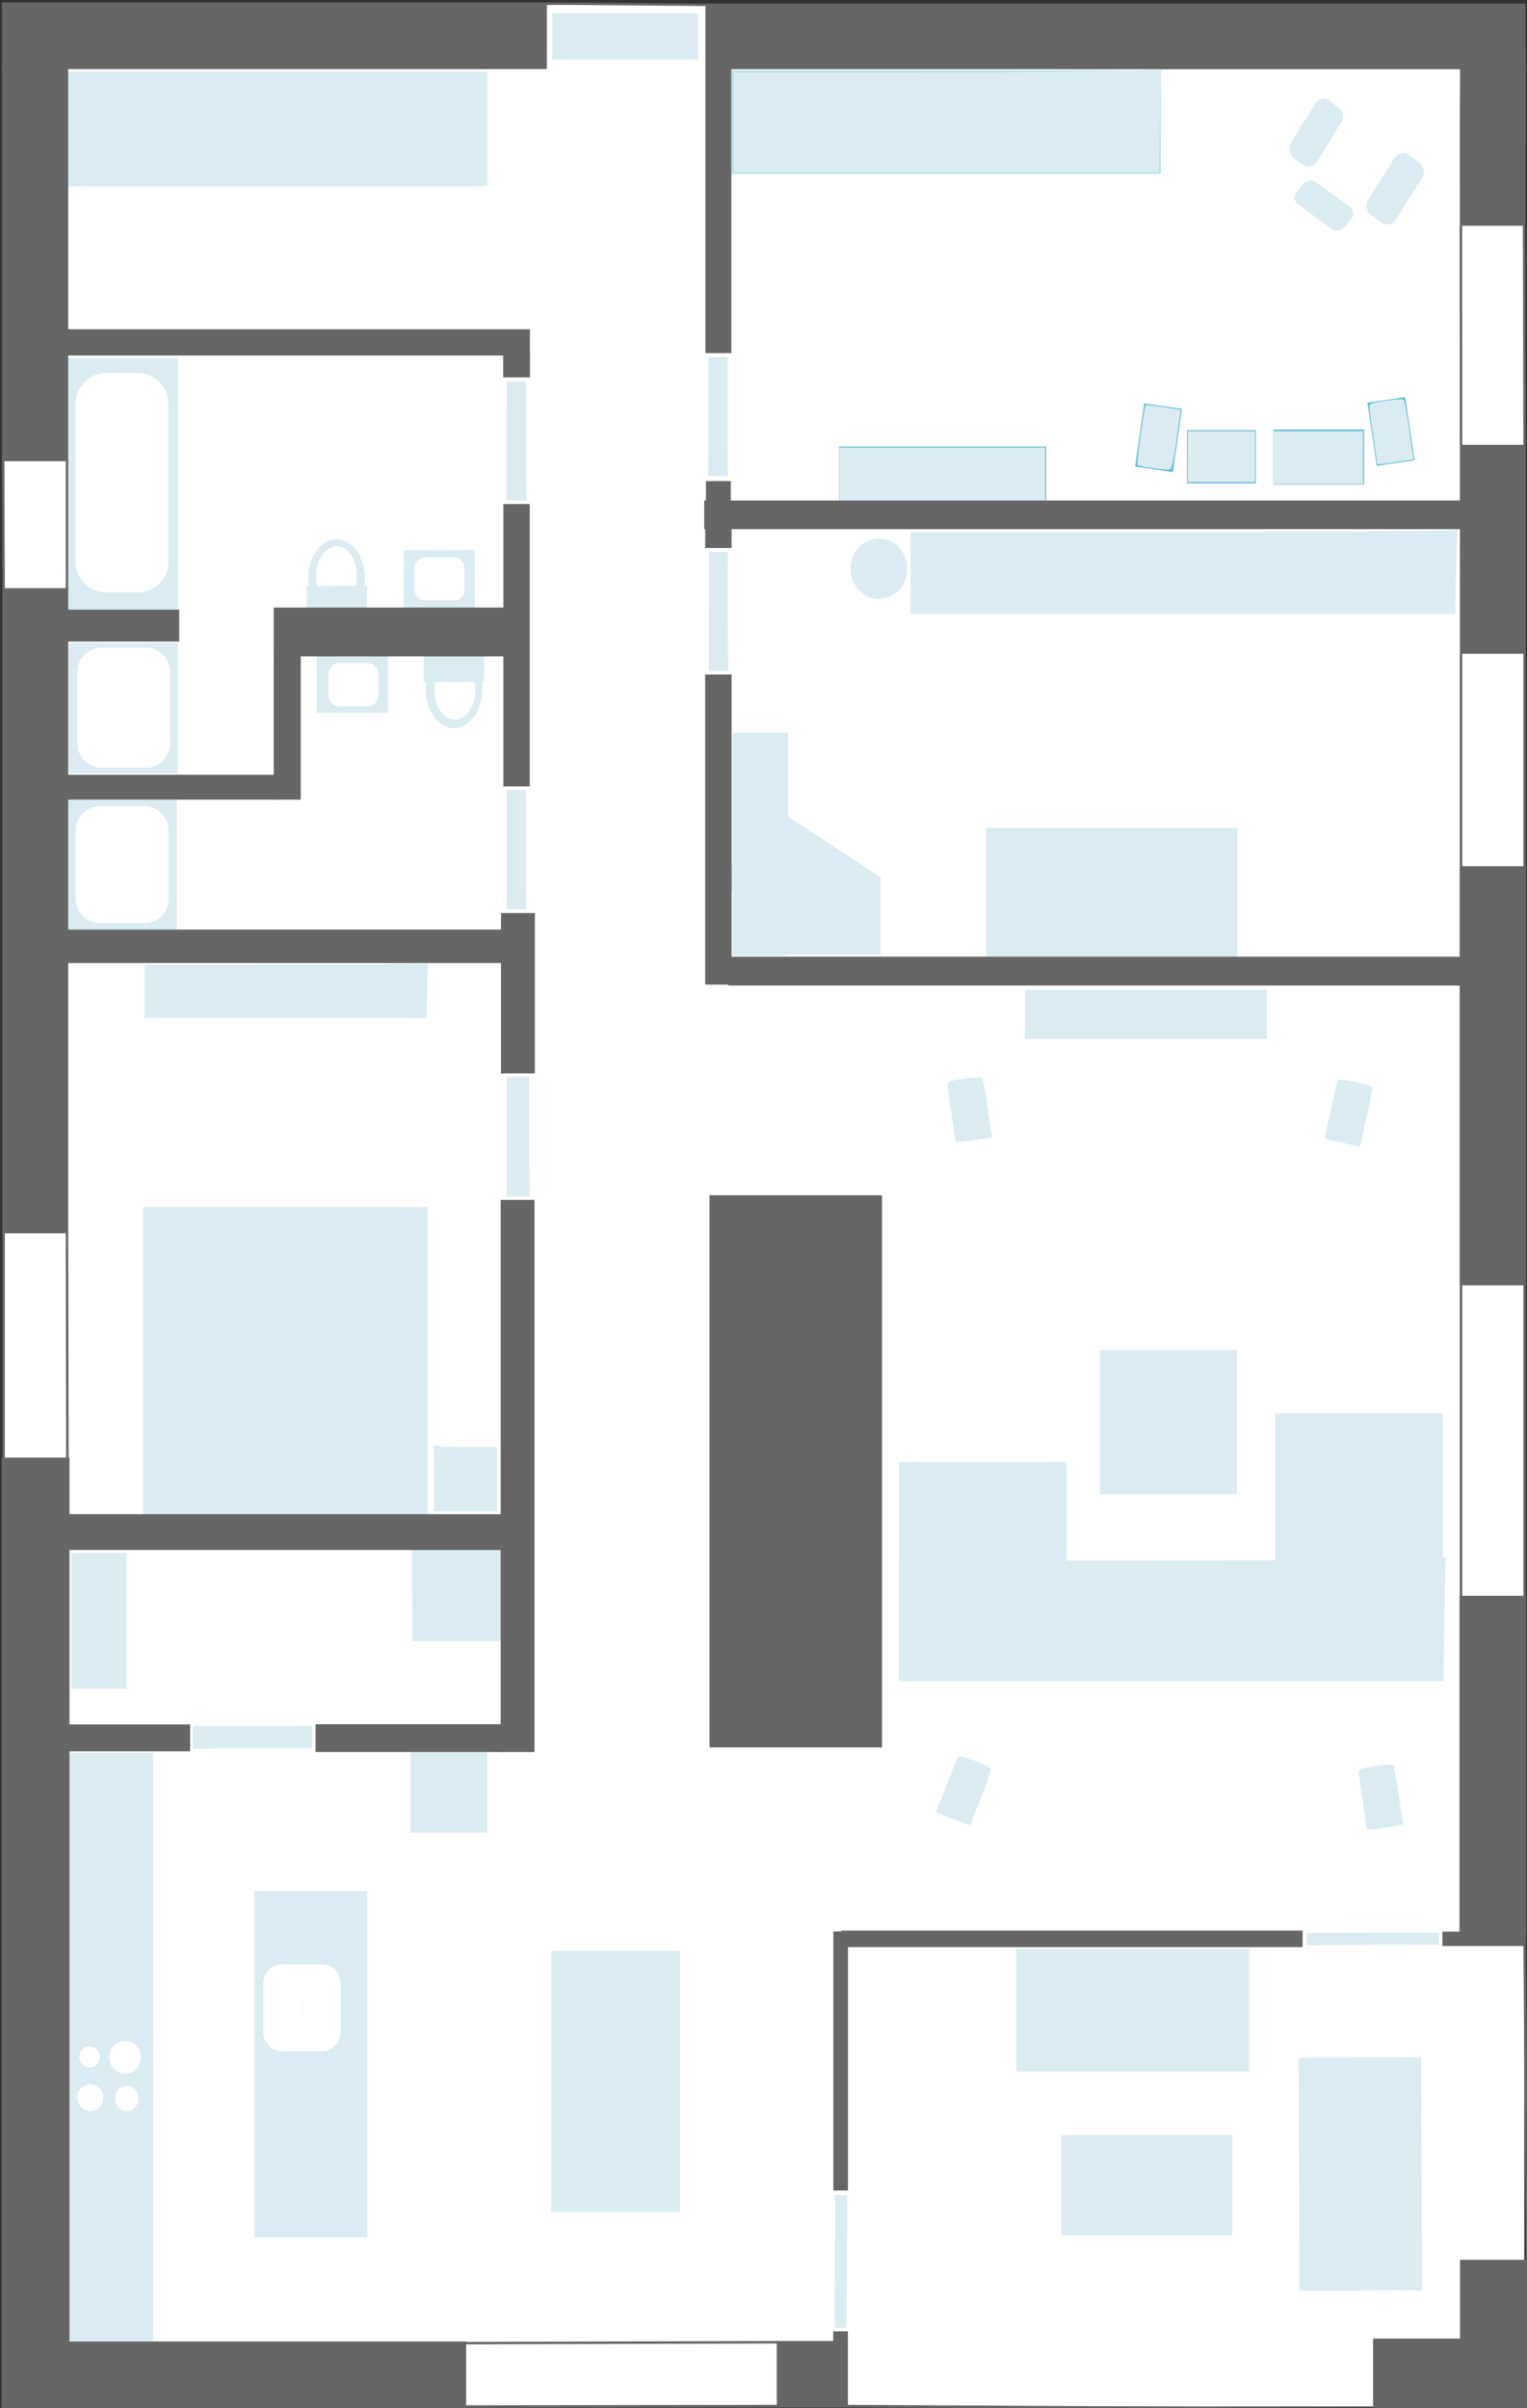 <?xml version="1.0" encoding="UTF-8" standalone="no"?>
<!-- Created with Inkscape (http://www.inkscape.org/) -->

<svg
   xmlns:dc="http://purl.org/dc/elements/1.1/"
   xmlns:cc="http://creativecommons.org/ns#"
   xmlns:rdf="http://www.w3.org/1999/02/22-rdf-syntax-ns#"
   xmlns:svg="http://www.w3.org/2000/svg"
   xmlns="http://www.w3.org/2000/svg"
   xmlns:sodipodi="http://sodipodi.sourceforge.net/DTD/sodipodi-0.dtd"
   xmlns:inkscape="http://www.inkscape.org/namespaces/inkscape"
   width="113.804mm"
   height="179.397mm"
   viewBox="0 0 136.565 215.277"
   version="1.1"
   id="svg7234"
   inkscape:version="0.92.4 (f8dce91, 2019-08-02)"
   sodipodi:docname="Wohnung.svg">
  <rect x="0" y="0" width="136.565" height="215.277" fill="#333333" stroke="none"/>
  <defs
     id="defs7228" />
  <sodipodi:namedview
     id="base"
     pagecolor="#ffffff"
     bordercolor="#666666"
     borderopacity="1.0"
     inkscape:pageopacity="0.0"
     inkscape:pageshadow="2"
     inkscape:zoom="1.28"
     inkscape:cx="288.46875"
     inkscape:cy="332.61517"
     inkscape:document-units="mm"
     inkscape:current-layer="layer1"
     showgrid="false"
     inkscape:window-width="1853"
     inkscape:window-height="1136"
     inkscape:window-x="67"
     inkscape:window-y="27"
     inkscape:window-maximized="1"
     fit-margin-top="0"
     fit-margin-left="0"
     fit-margin-right="0"
     fit-margin-bottom="0" />
  <g
     inkscape:label="Ebene 1"
     inkscape:groupmode="layer"
     id="layer1"
     transform="translate(-179.714,-16.202)">
    <rect
       style="opacity:1;fill:#ffffff;fill-opacity:1;stroke:none;stroke-width:0.318;stroke-linejoin:round;stroke-miterlimit:4;stroke-dasharray:1.272, 1.272;stroke-dashoffset:0;stroke-opacity:1;paint-order:stroke fill markers"
       id="rect939"
       width="214.724"
       height="136.004"
       x="-231.353"
       y="180.034"
       rx="0.102"
       transform="rotate(-90)" />
    <rect
       style="display:inline;fill:#afdde9;stroke-width:0.217"
       id="rect3838"
       width="9.216"
       height="38.38"
       x="-31.738"
       y="245.146"
       transform="rotate(-90)" />
    <rect
       style="display:inline;fill:#5fbcd3;stroke-width:0.22"
       id="rect3840"
       width="4.757"
       height="6.156"
       x="-59.42"
       y="285.872"
       transform="rotate(-90)" />
    <rect
       style="display:inline;fill:#5fbcd3;stroke-width:0.22"
       id="rect3842"
       width="4.925"
       height="8.114"
       x="-59.532"
       y="293.595"
       transform="rotate(-90)" />
    <rect
       style="display:inline;fill:#5fbcd3;stroke-width:0.22"
       id="rect3844"
       width="4.869"
       height="18.523"
       x="-60.987"
       y="254.758"
       transform="rotate(-90)" />
    <rect
       style="display:inline;fill:#5fbcd3;stroke-width:0.22"
       id="rect3846"
       width="5.708"
       height="3.414"
       x="-17.268"
       y="286.613"
       transform="rotate(-81.811)" />
    <rect
       style="display:inline;fill:#5fbcd3;stroke-width:0.22"
       id="rect3846-0"
       width="5.708"
       height="3.414"
       x="-101.735"
       y="291.054"
       transform="rotate(-98.452)" />
    <path
       style="display:inline;fill:#daebf2;fill-opacity:1;stroke-width:0.182"
       d="m 283.439,27.464 -0.053,4.146 h -19.039 -19.039 v -4.464 -4.464 h 15.004 c 8.252,0 16.862,-0.054 19.133,-0.12 l 4.129,-0.12 -0.042,0.439 c -0.023,0.241 -0.066,2.305 -0.095,4.585 z"
       id="path3874"
       inkscape:connector-curvature="0" />
    <path
       style="display:inline;fill:#daebf2;fill-opacity:1;stroke-width:0.182"
       d="m 263.987,60.947 h -9.202 v -2.369 -2.369 h 9.202 9.202 v 2.369 2.369 z"
       id="path3876"
       inkscape:connector-curvature="0" />
    <path
       style="display:inline;fill:#daebf2;fill-opacity:1;stroke-width:0.182"
       d="m 284.945,55.478 c -0.307,2.198 -0.423,2.65 -0.689,2.702 -0.36,0.069 -2.677,-0.263 -2.819,-0.405 -0.104,-0.104 0.604,-5.193 0.742,-5.331 0.049,-0.049 0.775,0.019 1.613,0.152 l 1.523,0.242 z"
       id="path3878"
       inkscape:connector-curvature="0" />
    <path
       style="display:inline;fill:#daebf2;fill-opacity:1;stroke-width:0.182"
       d="m 288.951,59.307 h -3.007 v -2.278 -2.278 h 3.007 3.007 v 2.278 2.278 z"
       id="path3880"
       inkscape:connector-curvature="0" />
    <path
       style="display:inline;fill:#daebf2;fill-opacity:1;stroke-width:0.182"
       d="m 297.607,59.489 h -4.009 v -2.369 -2.369 h 4.009 4.009 v 2.369 2.369 z"
       id="path3882"
       inkscape:connector-curvature="0" />
    <path
       style="display:inline;fill:#daebf2;fill-opacity:1;stroke-width:0.182"
       d="m 305.956,57.312 c -0.132,0.005 -0.876,0.114 -1.652,0.241 -0.777,0.127 -1.414,0.184 -1.416,0.127 -0.002,-0.057 -0.164,-1.17 -0.36,-2.473 -0.196,-1.303 -0.358,-2.503 -0.36,-2.667 -0.003,-0.234 0.312,-0.344 1.477,-0.514 0.814,-0.119 1.54,-0.149 1.613,-0.067 0.073,0.083 0.275,1.175 0.448,2.428 0.174,1.253 0.355,2.421 0.403,2.597 0.051,0.185 -0.013,0.323 -0.152,0.329 z"
       id="path3884"
       inkscape:connector-curvature="0" />
    <path
       style="display:inline;fill:#daebf2;fill-opacity:1;stroke-width:0.186"
       d="m 309.925,67.682 -0.067,3.386 h -24.352 -24.352 v -3.647 -3.647 h 19.191 c 10.555,0 21.568,-0.044 24.473,-0.098 l 5.282,-0.098 -0.054,0.359 c -0.029,0.197 -0.084,1.882 -0.121,3.745 z"
       id="path3874-5"
       inkscape:connector-curvature="0" />
    <ellipse
       style="display:inline;fill:#daebf2;fill-opacity:1;stroke-width:0.272"
       id="path3901"
       cx="-67.052"
       cy="258.318"
       rx="2.701"
       ry="2.534"
       transform="rotate(-90)" />
    <path
       style="display:inline;fill:#daebf2;fill-opacity:1;stroke-width:0.226"
       d="m 308.879,161.497 -0.067,4.997 h -24.352 -24.352 v -5.381 -5.381 h 19.191 c 10.555,0 21.568,-0.065 24.472,-0.145 l 5.282,-0.145 -0.054,0.529 c -0.029,0.291 -0.084,2.778 -0.121,5.526 z"
       id="path3874-5-2"
       inkscape:connector-curvature="0" />
    <path
       style="display:inline;fill:#daebf2;fill-opacity:1;stroke-width:0.502"
       d="m 301.259,156.418 h -7.503 v -6.926 -6.926 h 7.503 7.503 v 6.926 6.926 z"
       id="path3880-9"
       inkscape:connector-curvature="0" />
    <path
       style="display:inline;fill:#daebf2;fill-opacity:1;stroke-width:0.4"
       d="m 267.612,157.428 -7.503,-1.697 v -4.399 -4.399 h 7.503 7.503 v 4.399 4.399 z"
       id="path3880-9-0"
       inkscape:connector-curvature="0"
       sodipodi:nodetypes="ccccccccc" />
    <path
       style="display:inline;fill:#daebf2;fill-opacity:1;stroke-width:0.437"
       d="m 284.209,149.779 h -6.123 v -6.439 -6.439 h 6.123 6.123 v 6.439 6.439 z"
       id="path3880-9-6"
       inkscape:connector-curvature="0" />
    <path
       style="display:inline;fill:#daebf2;fill-opacity:1;stroke-width:0.683"
       d="M 204.495,32.851 H 185.704 v -5.117 -5.117 h 18.791 18.791 v 5.117 5.117 z"
       id="path3880-9-6-6"
       inkscape:connector-curvature="0" />
    <path
       style="display:inline;fill:#daebf2;fill-opacity:1;stroke-width:0.056"
       d="m 218.544,148.654 0.008,2.666 h 2.815 2.815 v -2.871 -2.871 h -2.219 c -1.22,0 -2.494,-0.035 -2.829,-0.077 l -0.611,-0.077 0.006,0.282 c 0.003,0.155 0.01,1.482 0.014,2.948 z"
       id="path3874-0"
       inkscape:connector-curvature="0" />
    <path
       style="display:inline;fill:#daebf2;fill-opacity:1;stroke-width:0.08"
       d="m 216.582,159.087 0.011,3.834 h 4.015 4.015 v -4.129 -4.129 h -3.164 c -1.74,0 -3.556,-0.05 -4.035,-0.111 l -0.871,-0.111 0.009,0.406 c 0.005,0.223 0.014,2.131 0.02,4.24 z"
       id="path3874-0-7"
       inkscape:connector-curvature="0" />
    <path
       style="display:inline;fill:#daebf2;fill-opacity:1;stroke-width:0.516"
       d="M 205.236,151.588 H 192.503 V 137.85 124.113 h 12.733 12.733 v 13.738 13.738 z"
       id="path3876-3"
       inkscape:connector-curvature="0" />
    <path
       style="display:inline;fill:#daebf2;fill-opacity:1;stroke-width:0.39"
       d="m 189.604,225.513 h -3.802 V 199.212 172.911 h 3.802 3.802 v 26.301 26.301 z"
       id="path3876-4"
       inkscape:connector-curvature="0" />
    <path
       style="display:inline;fill:#daebf2;fill-opacity:1;stroke-width:0.32"
       d="m 234.774,213.934 h -5.757 v -11.671 -11.671 h 5.757 5.757 v 11.671 11.671 z"
       id="path3876-4-5"
       inkscape:connector-curvature="0" />
    <path
       style="display:inline;fill:#daebf2;fill-opacity:1;stroke-width:0.138"
       d="m 219.849,180.048 h -3.432 v -3.661 -3.661 h 3.432 3.432 v 3.661 3.661 z"
       id="path3876-4-5-0-5"
       inkscape:connector-curvature="0" />
    <path
       style="display:inline;fill:#daebf2;fill-opacity:1;stroke-width:0.152"
       d="M 188.558,167.181 H 186.074 v -6.072 -6.072 h 2.484 2.484 v 6.072 6.072 z"
       id="path3876-4-1"
       inkscape:connector-curvature="0" />
    <path
       style="display:inline;fill:#daebf2;fill-opacity:1;stroke-width:0.292"
       d="m 190.69,70.798 h -4.964 V 59.51 48.222 h 4.964 4.964 v 11.288 11.288 z"
       id="path3876-3-4"
       inkscape:connector-curvature="0" />
    <rect
       style="display:inline;fill:#f2f2f2;fill-opacity:1;stroke:#ffffff;stroke-width:5.505;stroke-linejoin:round;stroke-miterlimit:4;stroke-dasharray:none;stroke-opacity:1"
       id="rect5077"
       width="14.113"
       height="2.808"
       x="-66.407"
       y="189.218"
       transform="rotate(-90)" />
    <ellipse
       style="display:inline;fill:#daebf2;fill-opacity:1;stroke-width:0.308"
       id="path3901-3"
       cx="-67.89"
       cy="209.817"
       rx="3.471"
       ry="2.534"
       transform="rotate(-90)" />
    <ellipse
       style="display:inline;fill:#ffffff;fill-opacity:1;stroke-width:0.228"
       id="path3901-3-5"
       cx="-67.68"
       cy="209.817"
       rx="2.631"
       ry="1.834"
       transform="rotate(-90)" />
    <ellipse
       style="display:inline;fill:#daebf2;fill-opacity:1;stroke-width:0.308"
       id="path3901-3-8"
       cx="-77.83"
       cy="220.317"
       rx="3.471"
       ry="2.534"
       transform="rotate(-90)" />
    <ellipse
       style="display:inline;fill:#ffffff;fill-opacity:1;stroke-width:0.228"
       id="path3901-3-5-1"
       cx="-77.9"
       cy="220.387"
       rx="2.631"
       ry="1.834"
       transform="rotate(-90)" />
    <path
       style="display:inline;fill:#daebf2;fill-opacity:1;stroke-width:0.208"
       d="m 190.744,85.338 h -4.859 v -5.828 -5.828 h 4.859 4.859 v 5.828 5.828 z"
       id="path3876-3-4-9"
       inkscape:connector-curvature="0" />
    <path
       style="display:inline;fill:#daebf2;fill-opacity:1;stroke-width:0.208"
       d="m 190.677,99.359 h -4.859 v -5.828 -5.828 h 4.859 4.859 v 5.828 5.828 z"
       id="path3876-3-4-9-2"
       inkscape:connector-curvature="0" />
    <rect
       style="display:inline;fill:#f2f2f2;fill-opacity:1;stroke:#ffffff;stroke-width:4.375;stroke-linejoin:round;stroke-miterlimit:4;stroke-dasharray:none;stroke-opacity:1"
       id="rect5077-7"
       width="6.354"
       height="3.938"
       x="-82.651"
       y="188.81"
       transform="rotate(-90)" />
    <rect
       style="display:inline;fill:#f2f2f2;fill-opacity:1;stroke:#ffffff;stroke-width:4.323;stroke-linejoin:round;stroke-miterlimit:4;stroke-dasharray:none;stroke-opacity:1"
       id="rect5077-7-0"
       width="6.125"
       height="3.989"
       x="-96.571"
       y="188.644"
       transform="rotate(-90)" />
    <path
       style="display:inline;fill:#daebf2;fill-opacity:1;stroke-width:0.112"
       d="m 218.994,70.602 h -3.179 v -2.608 -2.608 h 3.179 3.179 v 2.608 2.608 z"
       id="path3876-3-4-9-4"
       inkscape:connector-curvature="0" />
    <path
       style="display:inline;fill:#daebf2;fill-opacity:1;stroke-width:0.112"
       d="m 211.217,79.927 h -3.179 v -2.608 -2.608 h 3.179 3.179 v 2.608 2.608 z"
       id="path3876-3-4-9-4-6"
       inkscape:connector-curvature="0" />
    <rect
       style="display:inline;fill:#f2f2f2;fill-opacity:1;stroke:#ffffff;stroke-width:1.934;stroke-linejoin:round;stroke-miterlimit:4;stroke-dasharray:none;stroke-opacity:1"
       id="rect5077-7-8"
       width="1.934"
       height="2.529"
       x="-68.927"
       y="217.757"
       transform="rotate(-90)" />
    <rect
       style="display:inline;fill:#f2f2f2;fill-opacity:1;stroke:#ffffff;stroke-width:1.934;stroke-linejoin:round;stroke-miterlimit:4;stroke-dasharray:none;stroke-opacity:1"
       id="rect5077-7-8-9"
       width="1.934"
       height="2.529"
       x="-78.389"
       y="210.056"
       transform="rotate(-90)" />
    <path
       style="display:inline;fill:#daebf2;fill-opacity:1;stroke-width:0.345"
       d="m 207.511,216.232 h -5.057 v -15.48 -15.48 h 5.057 5.057 v 15.48 15.48 z"
       id="path3876-3-4-9-2-9"
       inkscape:connector-curvature="0" />
    <rect
       style="display:inline;fill:#f2f2f2;fill-opacity:1;stroke:#ffffff;stroke-width:3.419;stroke-linejoin:round;stroke-miterlimit:4;stroke-dasharray:none;stroke-opacity:1"
       id="rect5077-7-0-7"
       width="4.357"
       height="3.508"
       x="-197.883"
       y="204.965"
       transform="rotate(-90)" />
    <ellipse
       style="display:inline;fill:#ffffff;fill-opacity:1;stroke-width:0.123"
       id="path3901-6"
       cx="-203.739"
       cy="187.794"
       rx="1.194"
       ry="1.168"
       transform="rotate(-90)" />
    <ellipse
       style="display:inline;fill:#ffffff;fill-opacity:1;stroke-width:0.149"
       id="path3901-6-1"
       cx="-200.132"
       cy="190.897"
       rx="1.468"
       ry="1.411"
       transform="rotate(-90)" />
    <ellipse
       style="display:inline;fill:#ffffff;fill-opacity:1;stroke-width:0.097"
       id="path3901-6-1-3"
       cx="-200.101"
       cy="187.732"
       rx="0.95"
       ry="0.924"
       transform="rotate(-90)" />
    <ellipse
       style="display:inline;fill:#ffffff;fill-opacity:1;stroke-width:0.112"
       id="path3901-6-1-3-4"
       cx="-203.814"
       cy="191.049"
       rx="1.125"
       ry="1.044"
       transform="rotate(-90)" />
    <path
       style="display:inline;fill:#daebf2;fill-opacity:1;stroke-width:0.032"
       d="m 212.532,69.669 -0.007,0.933 h -2.686 -2.686 v -1.004 -1.004 h 2.117 c 1.164,0 2.379,-0.012 2.699,-0.027 l 0.583,-0.027 -0.006,0.099 c -0.003,0.054 -0.009,0.518 -0.013,1.031 z"
       id="path3874-02-1"
       inkscape:connector-curvature="0" />
    <path
       style="display:inline;fill:#daebf2;fill-opacity:1;stroke-width:0.032"
       d="m 222.997,75.808 -0.007,0.933 h -2.686 -2.686 v -1.004 -1.004 h 2.117 c 1.164,0 2.379,-0.012 2.699,-0.027 l 0.583,-0.027 -0.006,0.099 c -0.003,0.054 -0.009,0.518 -0.013,1.031 z"
       id="path3874-02-1-9"
       inkscape:connector-curvature="0" />
    <path
       style="display:inline;fill:#daebf2;fill-opacity:1;stroke-width:0.182"
       d="m 268.241,117.914 c -0.132,0.005 -0.876,0.114 -1.652,0.241 -0.777,0.127 -1.414,0.184 -1.416,0.127 -0.002,-0.057 -0.164,-1.17 -0.36,-2.473 -0.196,-1.303 -0.358,-2.503 -0.36,-2.667 -0.003,-0.234 0.312,-0.344 1.477,-0.514 0.814,-0.119 1.54,-0.149 1.613,-0.067 0.073,0.083 0.275,1.175 0.448,2.428 0.174,1.253 0.355,2.421 0.403,2.597 0.051,0.185 -0.013,0.323 -0.152,0.329 z"
       id="path3884-6"
       inkscape:connector-curvature="0" />
    <path
       style="display:inline;fill:#daebf2;fill-opacity:1;stroke-width:0.182"
       d="m 301.163,118.692 c -0.125,-0.043 -0.858,-0.207 -1.629,-0.366 -0.771,-0.159 -1.387,-0.333 -1.368,-0.388 0.018,-0.054 0.265,-1.152 0.548,-2.439 0.283,-1.287 0.561,-2.465 0.617,-2.619 0.081,-0.22 0.415,-0.21 1.563,0.048 0.803,0.18 1.492,0.412 1.53,0.515 0.038,0.103 -0.164,1.195 -0.45,2.428 -0.286,1.232 -0.534,2.388 -0.552,2.569 -0.019,0.19 -0.128,0.297 -0.26,0.252 z"
       id="path3884-67"
       inkscape:connector-curvature="0" />
    <path
       style="display:inline;fill:#daebf2;fill-opacity:1;stroke-width:0.182"
       d="m 266.3,179.356 c -0.117,-0.061 -0.817,-0.334 -1.556,-0.607 -0.738,-0.273 -1.32,-0.538 -1.294,-0.59 0.026,-0.051 0.435,-1.099 0.909,-2.328 0.474,-1.229 0.926,-2.353 1.005,-2.496 0.113,-0.205 0.442,-0.145 1.538,0.283 0.767,0.299 1.413,0.632 1.435,0.739 0.023,0.108 -0.342,1.157 -0.81,2.332 -0.468,1.175 -0.888,2.28 -0.933,2.457 -0.047,0.185 -0.171,0.274 -0.295,0.21 z"
       id="path3884-1"
       inkscape:connector-curvature="0" />
    <path
       style="display:inline;fill:#daebf2;fill-opacity:1;stroke-width:0.182"
       d="m 305.02,179.382 c -0.132,0.005 -0.876,0.114 -1.652,0.241 -0.777,0.127 -1.414,0.184 -1.416,0.127 -0.002,-0.057 -0.164,-1.17 -0.36,-2.473 -0.196,-1.303 -0.358,-2.503 -0.36,-2.667 -0.003,-0.234 0.312,-0.344 1.477,-0.514 0.814,-0.119 1.54,-0.149 1.613,-0.067 0.073,0.083 0.275,1.175 0.448,2.428 0.174,1.253 0.355,2.421 0.403,2.597 0.051,0.185 -0.013,0.323 -0.152,0.329 z"
       id="path3884-8"
       inkscape:connector-curvature="0" />
    <path
       style="display:inline;fill:#daebf2;fill-opacity:1;stroke-width:0.339"
       d="m 282.195,109.077 h -10.812 v -2.193 -2.193 h 10.812 10.812 v 2.193 2.193 z"
       id="path3880-9-7"
       inkscape:connector-curvature="0" />
    <path
       style="display:inline;fill:#daebf2;fill-opacity:1;stroke-width:0.108"
       d="m 217.902,105 -0.035,2.199 h -12.611 -12.611 v -2.368 -2.368 h 9.938 c 5.466,0 11.169,-0.029 12.674,-0.064 l 2.735,-0.064 -0.028,0.233 c -0.015,0.128 -0.043,1.222 -0.063,2.431 z"
       id="path3874-02"
       inkscape:connector-curvature="0" />
    <path
       style="display:inline;fill:#daebf2;fill-opacity:1;stroke-width:0.561"
       d="m 279.153,101.769 h -11.237 v -5.774 -5.774 h 11.237 11.237 v 5.774 5.774 z"
       id="path3880-9-6-7"
       inkscape:connector-curvature="0" />
    <path
       style="display:inline;fill:#daebf2;fill-opacity:1;stroke-width:0.042"
       d="m 225.819,97.483 -0.795,-0.015 0.005,-5.315 0.005,-5.315 0.856,7.9e-4 0.856,7.9e-4 -0.004,4.189 c -0.002,2.304 0.006,4.707 0.018,5.342 l 0.022,1.153 -0.084,-0.012 c -0.046,-0.007 -0.442,-0.019 -0.879,-0.027 z"
       id="path3874-02-7-5-9"
       inkscape:connector-curvature="0" />
    <path
       style="display:inline;fill:#daebf2;fill-opacity:1;stroke-width:0.043"
       d="m 225.825,60.932 -0.811,-0.015 0.005,-5.315 0.005,-5.315 0.874,7.9e-4 0.874,7.9e-4 -0.004,4.189 c -0.002,2.304 0.006,4.707 0.018,5.342 l 0.022,1.153 -0.086,-0.012 c -0.047,-0.007 -0.451,-0.019 -0.897,-0.027 z"
       id="path3874-02-7-5-9-9"
       inkscape:connector-curvature="0" />
    <path
       style="display:inline;fill:#daebf2;fill-opacity:1;stroke-width:0.042"
       d="m 243.855,58.766 -0.795,-0.015 0.005,-5.315 0.005,-5.315 0.856,8e-4 0.856,7.9e-4 -0.004,4.189 c -0.002,2.304 0.006,4.707 0.018,5.342 l 0.022,1.153 -0.084,-0.012 c -0.046,-0.007 -0.442,-0.019 -0.879,-0.027 z"
       id="path3874-02-7-5-9-9-5"
       inkscape:connector-curvature="0" />
    <path
       style="display:inline;fill:#daebf2;fill-opacity:1;stroke-width:0.042"
       d="m 243.898,76.174 -0.779,-0.015 0.005,-5.315 0.005,-5.315 0.839,8e-4 0.839,7.9e-4 -0.004,4.189 c -0.002,2.304 0.006,4.707 0.018,5.342 l 0.021,1.153 -0.082,-0.012 c -0.045,-0.007 -0.433,-0.019 -0.861,-0.027 z"
       id="path3874-02-7-5-9-9-5-1"
       inkscape:connector-curvature="0" />
    <path
       style="display:inline;fill:#daebf2;fill-opacity:1;stroke-width:0.035"
       d="m 296.558,189.507 0.014,-0.494 5.917,-0.009 5.917,-0.009 0.002,0.532 0.002,0.532 -4.663,0.007 c -2.565,0.004 -5.241,0.014 -5.947,0.023 l -1.283,0.016 0.013,-0.052 c 0.007,-0.029 0.019,-0.275 0.027,-0.546 z"
       id="path3874-02-7-5-9-9-5-1-0"
       inkscape:connector-curvature="0" />
    <path
       style="display:inline;fill:#daebf2;fill-opacity:1;stroke-width:0.035"
       d="m 254.996,212.457 0.494,0.018 -0.038,5.917 -0.038,5.917 -0.532,-0.002 -0.532,-0.002 0.03,-4.663 c 0.016,-2.565 0.027,-5.241 0.024,-5.947 l -0.006,-1.283 0.052,0.013 c 0.029,0.008 0.274,0.021 0.546,0.031 z"
       id="path3874-02-7-5-9-9-5-1-0-7"
       inkscape:connector-curvature="0" />
    <path
       style="display:inline;fill:#daebf2;fill-opacity:1;stroke-width:0.526"
       d="m 281.027,201.404 h -10.414 v -5.481 -5.481 h 10.414 10.414 v 5.481 5.481 z"
       id="path3880-9-6-7-8"
       inkscape:connector-curvature="0" />
    <path
       style="display:inline;fill:#daebf2;fill-opacity:1;stroke-width:0.526"
       d="m 295.891,210.581 -0.033,-10.414 5.481,-0.018 5.481,-0.018 0.033,10.414 0.033,10.414 -5.481,0.018 -5.481,0.018 z"
       id="path3880-9-6-7-8-7"
       inkscape:connector-curvature="0" />
    <path
       style="display:inline;fill:#daebf2;fill-opacity:1;stroke-width:0.408"
       d="m 282.269,216.044 h -7.652 v -4.481 -4.481 h 7.652 7.652 v 4.481 4.481 z"
       id="path3880-9-6-7-8-6"
       inkscape:connector-curvature="0" />
    <path
       style="display:inline;fill:#daebf2;fill-opacity:1;stroke-width:0.346"
       d="m 247.708,101.604 h -2.479 v -9.948 -9.948 h 2.479 2.479 v 9.948 9.948 z"
       id="path3880-9-6-7-6"
       inkscape:connector-curvature="0" />
    <path
       style="display:inline;fill:#daebf2;fill-opacity:1;stroke-width:0.276"
       d="m 253.938,101.546 h -4.537 v -3.453 -3.453 h 4.537 4.537 v 3.453 3.453 z"
       id="path3880-9-6-7-6-2"
       inkscape:connector-curvature="0" />
    <path
       style="display:inline;fill:#daebf2;fill-opacity:1;stroke-width:0.325"
       d="m 248.057,97.831 -4.355,-2.857 3.031,-3.024 3.031,-3.024 4.355,2.857 4.355,2.857 -3.031,3.024 -3.031,3.024 z"
       id="path3880-9-6-7-6-2-0"
       inkscape:connector-curvature="0"
       inkscape:transform-center-x="-4.8452003e-06"
       inkscape:transform-center-y="-0.70532947" />
    <rect
       style="display:inline;fill:#f2f2f2;fill-opacity:1;stroke:#daebf2;stroke-width:1.935;stroke-linejoin:round;stroke-miterlimit:4;stroke-dasharray:none;stroke-opacity:1"
       id="rect5077-7-8-99"
       width="1.109"
       height="4.414"
       x="-275.895"
       y="153.373"
       transform="matrix(-0.803,-0.597,0.536,-0.844,0,0)" />
    <rect
       style="display:inline;fill:#f2f2f2;fill-opacity:1;stroke:#daebf2;stroke-width:1.827;stroke-linejoin:round;stroke-miterlimit:4;stroke-dasharray:none;stroke-opacity:1"
       id="rect5077-7-8-99-8"
       width="1.044"
       height="4.177"
       x="-268.378"
       y="154.974"
       transform="matrix(-0.799,-0.602,0.531,-0.848,0,0)" />
    <rect
       style="display:inline;fill:#f2f2f2;fill-opacity:1;stroke:#daebf2;stroke-width:1.619;stroke-linejoin:round;stroke-miterlimit:4;stroke-dasharray:none;stroke-opacity:1"
       id="rect5077-7-8-99-87"
       width="0.93"
       height="3.685"
       x="147.092"
       y="251.196"
       transform="matrix(0.633,-0.774,0.809,0.588,0,0)" />
    <path
       style="display:inline;fill:#daebf2;fill-opacity:1;stroke-width:0.046"
       d="m 225.969,123.164 -0.924,-0.015 0.006,-5.333 0.006,-5.333 0.995,7.9e-4 0.995,8e-4 -0.004,4.203 c -0.002,2.311 0.007,4.723 0.021,5.359 l 0.025,1.157 -0.098,-0.012 c -0.054,-0.007 -0.514,-0.019 -1.022,-0.027 z"
       id="path3874-02-7-5"
       inkscape:connector-curvature="0" />
    <path
       style="display:inline;fill:#daebf2;fill-opacity:1;stroke-width:0.032"
       d="m 222.997,76.249 -0.007,0.933 h -2.686 -2.686 v -1.004 -1.004 h 2.117 c 1.164,0 2.379,-0.012 2.699,-0.027 l 0.583,-0.027 -0.006,0.099 c -0.003,0.054 -0.009,0.518 -0.013,1.031 z"
       id="path3874-02-1-1"
       inkscape:connector-curvature="0" />
    <path
       style="display:inline;fill:#daebf2;fill-opacity:1;stroke-width:0.046"
       d="m 196.959,171.433 0.015,-0.924 5.333,0.005 5.333,0.005 -5.3e-4,0.995 -5.3e-4,0.995 -4.203,-0.004 c -2.311,-0.002 -4.723,0.007 -5.359,0.022 l -1.157,0.026 0.012,-0.098 c 0.007,-0.054 0.019,-0.514 0.027,-1.022 z"
       id="path3874-02-7-5-4"
       inkscape:connector-curvature="0" />
    <path
       style="display:inline;fill:#daebf2;fill-opacity:1;stroke-width:0.256"
       d="m 235.619,21.529 h -6.507 v -2.077 -2.077 h 6.507 6.507 v 2.077 2.077 z"
       id="path3880-9-6-6-2"
       inkscape:connector-curvature="0" />
    <rect
       id="rect3724"
       width="5.656"
       height="73.127"
       x="-22.285"
       y="242.912"
       style="display:inline;fill:#666666;stroke:#666666;stroke-width:0.214;stroke-opacity:1"
       transform="rotate(-90)" />
    <rect
       id="rect3726"
       width="35.16"
       height="5.709"
       x="-57.325"
       y="179.995"
       style="display:inline;fill:#666666;stroke:#666666;stroke-width:0.22;stroke-opacity:1"
       transform="rotate(-90)" />
    <rect
       id="rect3728"
       width="57.445"
       height="5.67"
       x="-126.346"
       y="180.034"
       style="display:inline;fill:#666666;stroke:#666666;stroke-width:0.223;stroke-opacity:1"
       transform="rotate(-90)" />
    <rect
       id="rect3730"
       width="84.651"
       height="5.709"
       x="-231.353"
       y="180.034"
       style="display:inline;fill:#666666;stroke:#666666;stroke-width:0.373;stroke-opacity:1"
       transform="rotate(-90)" />
    <rect
       id="rect3732"
       width="5.67"
       height="35.514"
       x="-231.353"
       y="185.743"
       style="display:inline;fill:#666666;stroke:#666666;stroke-width:0.295;stroke-opacity:1"
       transform="rotate(-90)" />
    <rect
       id="rect3734"
       width="5.709"
       height="6.142"
       x="-231.313"
       y="249.29"
       style="display:inline;fill:#666666;stroke:#666666;stroke-width:0.222;stroke-opacity:1"
       transform="rotate(-90)" />
    <rect
       id="rect3736"
       width="0.974"
       height="1.073"
       x="-225.722"
       y="254.35"
       style="display:inline;fill:#666666;stroke:#666666;stroke-width:0.234;stroke-opacity:1"
       transform="rotate(-90)" />
    <rect
       id="rect3738"
       width="22.925"
       height="1.073"
       x="-211.922"
       y="254.36"
       style="display:inline;fill:#666666;stroke:#666666;stroke-width:0.231;stroke-opacity:1"
       transform="rotate(-90)" />
    <rect
       id="rect3740"
       width="1.102"
       height="40.888"
       x="-190.09"
       y="255.137"
       style="display:inline;fill:#666666;stroke:#666666;stroke-width:0.374;stroke-opacity:1"
       transform="rotate(-90)" />
    <rect
       id="rect3742"
       width="1.063"
       height="7.245"
       x="-190.07"
       y="308.822"
       style="display:inline;fill:#666666;stroke:#666666;stroke-width:0.22;stroke-opacity:1"
       transform="rotate(-90)" />
    <rect
       id="rect3744"
       width="30.002"
       height="5.689"
       x="-189.007"
       y="310.377"
       style="display:inline;fill:#666666;stroke:#666666;stroke-width:0.271;stroke-opacity:1"
       transform="rotate(-90)" />
    <rect
       id="rect3746"
       width="37.227"
       height="5.689"
       x="-130.992"
       y="310.377"
       style="display:inline;fill:#666666;stroke:#666666;stroke-width:0.243;stroke-opacity:1"
       transform="rotate(-90)" />
    <rect
       id="rect3748"
       width="18.485"
       height="5.689"
       x="-74.551"
       y="310.377"
       style="display:inline;fill:#666666;stroke:#666666;stroke-width:0.196;stroke-opacity:1"
       transform="rotate(-90)" />
    <rect
       id="rect3750"
       width="15.395"
       height="5.689"
       x="-36.182"
       y="310.377"
       style="display:inline;fill:#666666;stroke:#666666;stroke-width:0.169;stroke-opacity:1"
       transform="rotate(-90)" />
    <rect
       id="rect3752"
       width="2.165"
       height="67.465"
       x="-63.31"
       y="242.892"
       style="display:inline;fill:#666666;stroke:#666666;stroke-width:0.393;stroke-opacity:1"
       transform="rotate(-90)" />
    <rect
       id="rect3754"
       width="25.716"
       height="2.142"
       x="-47.679"
       y="242.892"
       style="display:inline;fill:#666666;stroke:#666666;stroke-width:0.176;stroke-opacity:1"
       transform="rotate(-90)" />
    <rect
       id="rect3756"
       width="3.944"
       height="2.142"
       x="-65.088"
       y="242.892"
       style="display:inline;fill:#666666;stroke:#666666;stroke-width:0.218;stroke-opacity:1"
       transform="rotate(-90)" />
    <rect
       id="rect3758"
       width="27.506"
       height="2.144"
       x="-104.121"
       y="242.89"
       style="display:inline;fill:#666666;stroke:#666666;stroke-width:0.22;stroke-opacity:1"
       transform="rotate(-90)" />
    <rect
       id="rect3760"
       width="2.199"
       height="66.901"
       x="-104.121"
       y="245.034"
       style="display:inline;fill:#666666;stroke:#666666;stroke-width:0.382;stroke-opacity:1"
       transform="rotate(-90)" />
    <rect
       id="rect3762"
       width="1.89"
       height="2.142"
       x="-61.144"
       y="242.892"
       style="display:inline;fill:#666666;stroke:#666666;stroke-width:0.083;stroke-opacity:1"
       transform="rotate(-90)" />
    <rect
       id="rect3764"
       width="2.14"
       height="44.602"
       x="-47.882"
       y="182.397"
       style="display:inline;fill:#666666;stroke:#666666;stroke-width:0.21;stroke-opacity:1"
       transform="rotate(-90)" />
    <rect
       id="rect3766"
       width="1.949"
       height="2.177"
       x="-49.831"
       y="224.822"
       style="display:inline;fill:#666666;stroke:#666666;stroke-width:0.22;stroke-opacity:1"
       transform="rotate(-90)" />
    <rect
       id="rect3768"
       width="25.057"
       height="2.177"
       x="-86.414"
       y="224.822"
       style="display:inline;fill:#666666;stroke:#666666;stroke-width:0.182;stroke-opacity:1"
       transform="rotate(-90)" />
    <rect
       id="rect3770"
       width="4.148"
       height="20.574"
       x="-74.777"
       y="204.303"
       style="display:inline;fill:#666666;stroke:#666666;stroke-width:0.218;stroke-opacity:1"
       transform="rotate(-90)" />
    <rect
       id="rect3772"
       width="12.807"
       height="2.199"
       x="-87.583"
       y="204.303"
       style="display:inline;fill:#666666;stroke:#666666;stroke-width:0.22;stroke-opacity:1"
       transform="rotate(-90)" />
    <rect
       id="rect3774"
       width="2.005"
       height="20.24"
       x="-87.583"
       y="184.063"
       style="display:inline;fill:#666666;stroke:#666666;stroke-width:0.22;stroke-opacity:1"
       transform="rotate(-90)" />
    <rect
       id="rect3776"
       width="14.115"
       height="2.812"
       x="-112.055"
       y="224.627"
       style="display:inline;fill:#666666;stroke:#666666;stroke-width:0.22;stroke-opacity:1"
       transform="rotate(-90)" />
    <rect
       id="rect3778"
       width="2.617"
       height="40.202"
       x="-102.116"
       y="184.425"
       style="display:inline;fill:#666666;stroke:#666666;stroke-width:0.378;stroke-opacity:1"
       transform="rotate(-90)" />
    <rect
       id="rect3780"
       width="49.137"
       height="2.795"
       x="-172.727"
       y="224.604"
       style="display:inline;fill:#666666;stroke:#666666;stroke-width:0.229;stroke-opacity:1"
       transform="rotate(-90)" />
    <rect
       id="rect3782"
       width="2.835"
       height="39.432"
       x="-154.596"
       y="185.192"
       style="display:inline;fill:#666666;stroke:#666666;stroke-width:0.366;stroke-opacity:1"
       transform="rotate(-90)" />
    <rect
       id="rect3784"
       width="2.185"
       height="11.713"
       x="-172.667"
       y="184.897"
       style="display:inline;fill:#666666;stroke:#666666;stroke-width:0.22;stroke-opacity:1"
       transform="rotate(-90)" />
    <rect
       id="rect3786"
       width="2.264"
       height="16.556"
       x="-172.727"
       y="208.048"
       style="display:inline;fill:#666666;stroke:#666666;stroke-width:0.22;stroke-opacity:1"
       transform="rotate(-90)" />
    <rect
       id="rect3788"
       width="13.209"
       height="5.906"
       x="-231.549"
       y="310.397"
       style="display:inline;fill:#666666;stroke:#666666;stroke-width:0.22;stroke-opacity:1"
       transform="rotate(-90)" />
    <rect
       id="rect3790"
       width="6.181"
       height="9.095"
       x="-231.569"
       y="302.621"
       style="display:inline;fill:#666666;stroke:#666666;stroke-width:0.22;stroke-opacity:1"
       transform="rotate(-90)" />
    <rect
       id="rect3780-7"
       width="48.839"
       height="14.9"
       x="-172.164"
       y="243.43"
       style="display:inline;fill:#666666;stroke:#666666;stroke-width:0.526;stroke-opacity:1"
       transform="rotate(-90)" />
    <path
       style="display:inline;fill:#666666;fill-opacity:1;stroke:#666666;stroke-width:0.172;stroke-opacity:1"
       d="m 316.084,22.59 c -0.023,0.023 -0.047,3.118 -0.053,6.878 l -0.011,6.836 h -2.827 -2.827 l -0.012,-6.433 c -0.007,-3.538 0.04,-6.987 0.103,-7.665 l 0.115,-1.232 h 2.714 2.714 l 0.063,0.787 c 0.034,0.433 0.044,0.806 0.021,0.829 z"
       id="path4064"
       inkscape:connector-curvature="0" />
    <rect
       id="rect3774-7"
       width="2.677"
       height="9.853"
       x="-73.475"
       y="185.8"
       style="display:inline;fill:#666666;stroke:#666666;stroke-width:0.178;stroke-opacity:1"
       transform="rotate(-90)" />
    <path
       style="display:inline;fill:none;stroke:#666666;stroke-width:0.22px;stroke-linecap:butt;stroke-linejoin:miter;stroke-opacity:1"
       d="M 180.034,146.701 V 126.346"
       id="path5416"
       inkscape:connector-curvature="0" />
    <path
       style="display:inline;fill:none;stroke:#666666;stroke-width:0.22px;stroke-linecap:butt;stroke-linejoin:miter;stroke-opacity:1"
       d="m 185.743,146.701 -0.039,-20.356"
       id="path5418"
       inkscape:connector-curvature="0" />
    <path
       style="display:inline;fill:none;stroke:#666666;stroke-width:0.22px;stroke-linecap:butt;stroke-linejoin:miter;stroke-opacity:1"
       d="M 185.704,68.901 V 57.326"
       id="path5420"
       inkscape:connector-curvature="0" />
    <path
       style="display:inline;fill:none;stroke:#666666;stroke-width:0.22px;stroke-linecap:butt;stroke-linejoin:miter;stroke-opacity:1"
       d="m 180.034,68.901 -0.039,-11.575"
       id="path5422"
       inkscape:connector-curvature="0" />
    <path
       style="display:inline;fill:none;stroke:#666666;stroke-width:0.22px;stroke-linecap:butt;stroke-linejoin:miter;stroke-opacity:1"
       d="m 316.02,36.304 0.047,19.761"
       id="path5424"
       inkscape:connector-curvature="0" />
    <path
       style="display:inline;fill:none;stroke:#666666;stroke-width:0.22px;stroke-linecap:butt;stroke-linejoin:miter;stroke-opacity:1"
       d="m 310.377,56.066 c -0.011,-19.761 -0.011,-19.761 -0.011,-19.761"
       id="path5426"
       inkscape:connector-curvature="0" />
    <path
       style="display:inline;fill:none;stroke:#666666;stroke-width:0.22px;stroke-linecap:butt;stroke-linejoin:miter;stroke-opacity:1"
       d="m 316.066,93.765 c -2e-5,-19.214 -2e-5,-19.214 -2e-5,-19.214"
       id="path5428"
       inkscape:connector-curvature="0" />
    <path
       style="display:inline;fill:none;stroke:#666666;stroke-width:0.22px;stroke-linecap:butt;stroke-linejoin:miter;stroke-opacity:1"
       d="m 310.377,74.551 c 0,19.214 0,19.214 0,19.214"
       id="path5430"
       inkscape:connector-curvature="0" />
    <path
       style="display:inline;fill:none;stroke:#666666;stroke-width:0.22px;stroke-linecap:butt;stroke-linejoin:miter;stroke-opacity:1"
       d="m 316.066,130.992 1e-5,28.014"
       id="path5432"
       inkscape:connector-curvature="0" />
    <path
       style="display:inline;fill:none;stroke:#666666;stroke-width:0.22px;stroke-linecap:butt;stroke-linejoin:miter;stroke-opacity:1"
       d="m 310.377,130.992 c 0,28.014 0,28.014 0,28.014"
       id="path5434"
       inkscape:connector-curvature="0" />
    <path
       style="display:inline;fill:none;stroke:#666666;stroke-width:0.22px;stroke-linecap:butt;stroke-linejoin:miter;stroke-opacity:1"
       d="m 316.066,190.07 0.236,28.269"
       id="path5438"
       inkscape:connector-curvature="0" />
    <path
       style="display:inline;fill:none;stroke:#666666;stroke-width:0.22px;stroke-linecap:butt;stroke-linejoin:miter;stroke-opacity:1"
       d="m 249.291,231.313 -28.033,0.039"
       id="path5444"
       inkscape:connector-curvature="0" />
    <path
       style="display:inline;fill:none;stroke:#666666;stroke-width:0.22px;stroke-linecap:butt;stroke-linejoin:miter;stroke-opacity:1"
       d="m 249.291,225.604 -28.033,0.079"
       id="path5446"
       inkscape:connector-curvature="0" />
    <path
       style="display:inline;fill:none;stroke:#666666;stroke-width:0.22px;stroke-linecap:butt;stroke-linejoin:miter;stroke-opacity:1"
       d="m 302.621,231.569 -47.188,-0.256"
       id="path5448"
       inkscape:connector-curvature="0" />
    <rect
       id="rect3724-2"
       width="5.783"
       height="48.566"
       x="-22.294"
       y="179.972"
       style="display:inline;fill:#666666;stroke:#666666;stroke-width:0.176;stroke-opacity:1"
       transform="rotate(-90)" />
    <path
       style="display:inline;fill:#666666;fill-opacity:1;stroke:#666666;stroke-width:0.22px;stroke-linecap:butt;stroke-linejoin:miter;stroke-opacity:1"
       d="m 242.912,16.63 -14.374,-0.117"
       id="path2223"
       inkscape:connector-curvature="0" />
  </g>
</svg>
